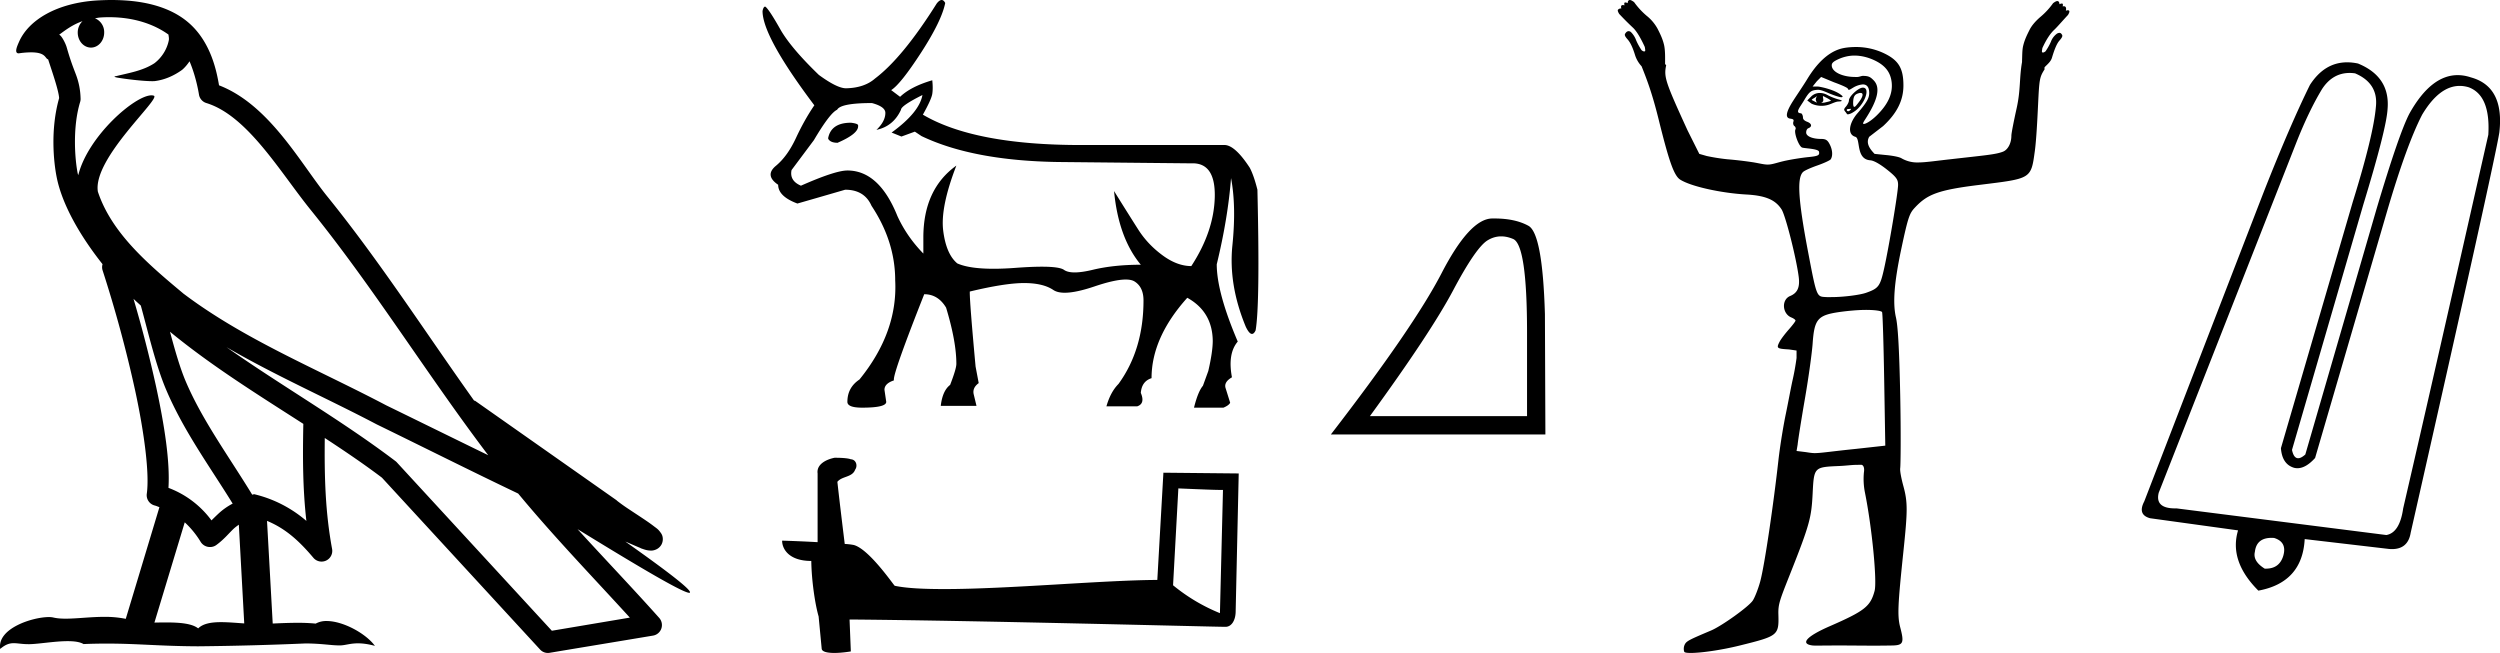 <svg xmlns="http://www.w3.org/2000/svg" width="68.918" height="18"><path d="M3.01.474c.693 0 1.247.2 1.634.479.006.053.02.107.009.16-.05.248-.195.477-.396.63-.316.207-.697.267-1.057.356-.09.01-.019.031.031.04.23.04.707.099.971.099l.052-.001c.278-.032.54-.148.766-.311.079-.067.147-.15.205-.236.147.346.227.713.26.917.018.11.096.2.202.233 1.139.349 2.038 1.91 2.88 2.949 1.729 2.137 3.199 4.526 4.892 6.76-.937-.456-1.87-.916-2.81-1.374-1.92-1.01-3.92-1.816-5.604-3.09l-.008-.008c-.97-.808-1.963-1.66-2.339-2.793-.148-.92 1.757-2.577 1.542-2.646a.207.207 0 0 0-.064-.01c-.458 0-1.753 1.128-2.019 2.202-.003-.014-.01-.03-.014-.045-.073-.356-.154-1.256.068-1.98a.29.29 0 0 0 .01-.103 1.968 1.968 0 0 0-.123-.634c-.063-.17-.139-.344-.26-.765-.031-.108-.142-.328-.208-.345.186-.138.375-.28.645-.375a.434.434 0 0 0-.132.314c0 .23.164.415.365.415.2 0 .364-.186.364-.415V.894a.411.411 0 0 0-.255-.39c.053-.007.096-.019.154-.022.081-.006.16-.008.238-.008zm.67 7.763c.065.065.135.124.202.187.214.78.412 1.64.692 2.305.483 1.145 1.216 2.141 1.84 3.154a1.814 1.814 0 0 0-.385.27 6.831 6.831 0 0 0-.199.193 2.61 2.61 0 0 0-1.186-.897c.045-.723-.108-1.712-.34-2.787a34.903 34.903 0 0 0-.624-2.425zm1.006.908c1.149.945 2.428 1.738 3.676 2.54-.018.91-.018 1.778.084 2.675a3.411 3.411 0 0 0-1.437-.736c-.02 0-.037.012-.057.012-.649-1.063-1.383-2.06-1.837-3.134-.156-.37-.293-.85-.429-1.357zm.407 5.254a2.5 2.5 0 0 1 .44.541.3.3 0 0 0 .257.14.29.29 0 0 0 .17-.053c.215-.156.347-.324.476-.446.047-.045.097-.08.148-.117l.149 2.722c-.213-.014-.435-.035-.637-.035-.264 0-.495.036-.633.172-.169-.134-.497-.164-.89-.164-.102 0-.207.002-.316.004l.836-2.764zM6.25 9.574c1.354.787 2.784 1.414 4.135 2.125a.244.244 0 0 0 .006.003c1.295.631 2.586 1.28 3.894 1.904.984 1.189 2.052 2.295 3.078 3.42l-2.15.362-4.267-4.635a.288.288 0 0 0-.037-.036c-1.499-1.137-3.152-2.082-4.66-3.143zM3.076 0c-.135 0-.273.005-.411.013C1.58.083.792.54.523 1.157c-.04.093-.146.314-.007.314a2.35 2.35 0 0 1 .341-.028c.418 0 .38.172.47.194.09.282.29.846.303 1.068-.244.86-.153 1.763-.064 2.198.15.732.63 1.584 1.261 2.38a.285.285 0 0 0 0 .166 35.3 35.3 0 0 1 .903 3.336c.251 1.168.393 2.277.317 2.823a.294.294 0 0 0 .221.328c.045.011.084.031.127.045l-.928 3.079a2.847 2.847 0 0 0-.593-.055c-.381 0-.756.05-1.064.05-.125 0-.24-.008-.34-.032a.546.546 0 0 0-.125-.012c-.436 0-1.428.306-1.34.879.15-.128.257-.159.375-.159.11 0 .23.027.405.027h.027c.254-.004.697-.083 1.053-.083.18 0 .338.02.438.08.236-.01.45-.013.649-.013.85 0 1.447.07 2.5.075a89.565 89.565 0 0 0 2.974-.079c.45.003.697.054.922.054h.04c.134-.004.265-.057.48-.057.123 0 .273.017.468.07-.25-.341-.877-.685-1.33-.685a.591.591 0 0 0-.302.071 5.081 5.081 0 0 0-.508-.022c-.22 0-.448.01-.678.02l-.157-2.83c.487.203.857.517 1.281 1.021a.295.295 0 0 0 .513-.246c-.192-1.039-.213-2.019-.202-3.06.54.354 1.072.713 1.576 1.094l4.36 4.738a.29.29 0 0 0 .263.09c.95-.159 1.9-.315 2.849-.474a.294.294 0 0 0 .23-.193.298.298 0 0 0-.06-.297c-.741-.83-1.508-1.631-2.25-2.445 1.269.78 2.875 1.755 3.08 1.755.022 0 .027-.013.012-.04-.094-.163-.9-.755-1.775-1.373.14.058.276.12.415.177l.017.01c.103.035.16.059.27.062a.286.286 0 0 0 .108-.016.317.317 0 0 0 .188-.152.32.32 0 0 0 .023-.238c-.017-.05-.038-.077-.054-.098-.061-.085-.103-.109-.162-.154a4.553 4.553 0 0 0-.205-.149c-.153-.105-.336-.223-.493-.328a4.992 4.992 0 0 1-.328-.233.307.307 0 0 0-.028-.025l-3.892-2.736c-.008-.006-.02-.001-.028-.006-1.333-1.869-2.588-3.825-4.046-5.627-.744-.92-1.598-2.528-2.985-3.064-.067-.396-.218-1.127-.755-1.649C4.827.26 4.168.056 3.427.011A5.728 5.728 0 0 0 3.076 0zm20.383 3.383q-.542 0-.628.418v.025q.061.11.258.11.567-.245.567-.455v-.024q0-.05-.197-.074zm1.97-.763q-.086.48-.85 1.034l.271.11.37-.135.184.123q1.416.677 3.755.714l3.67.037.049-.001q.627 0 .61.919-.02.954-.647 1.914-.394 0-.8-.302-.407-.301-.665-.708-.259-.406-.665-1.058.123 1.292.738 2.031-.75 0-1.335.142-.293.07-.488.07-.196 0-.294-.07-.123-.088-.61-.088-.295 0-.726.032-.332.025-.607.025-.668 0-1-.148-.308-.258-.388-.905-.08-.646.363-1.791-.91.652-.91 1.982v.443q-.456-.468-.715-1.034Q24.234 4.7 23.36 4.7q-.332 0-1.28.419-.32-.136-.259-.431l.616-.825q.443-.751.64-.837.099-.185.96-.185.37.099.37.271 0 .234-.246.468.467-.099.677-.554 0-.111.59-.406zm.53-2.62q-.06 0-.136.096-.936 1.49-1.7 2.068-.295.259-.8.27-.246 0-.75-.369-.752-.726-1.047-1.23-.333-.592-.431-.653-.05 0-.074.123 0 .702 1.428 2.598-.27.394-.505.898-.234.505-.554.77-.32.265.062.523 0 .32.53.517.43-.123 1.317-.381.53 0 .726.443.653.985.653 2.056.074 1.428-.985 2.733-.333.222-.333.616 0 .16.407.16.664 0 .664-.16l-.049-.332q0-.173.259-.259v-.025q0-.234.837-2.351.382 0 .603.37.283.935.283 1.55 0 .136-.172.58-.21.16-.258.578h.985l-.074-.308q-.05-.185.135-.32l-.086-.456q-.16-1.736-.16-2.043v-.025q.973-.234 1.496-.234t.806.19q.113.077.316.077.307 0 .823-.175.559-.189.858-.189.159 0 .244.054.246.154.246.523 0 1.354-.69 2.302-.22.222-.332.616h.85q.222-.074.098-.37.025-.32.296-.406 0-1.12.985-2.216.69.382.702 1.182 0 .308-.123.837l-.148.407q-.136.16-.246.603h.812q.148-.062.185-.135l-.123-.394q-.062-.173.172-.308-.123-.653.16-.985-.579-1.354-.579-2.13.308-1.268.394-2.376.148.775.037 1.859-.11 1.083.37 2.24.094.196.17.196.055 0 .1-.097.124-.702.05-3.878-.099-.394-.21-.604-.393-.603-.677-.628H29.8q-2.943 0-4.359-.837.234-.418.259-.572.024-.154 0-.376-.591.173-.887.456l-.246-.185q.258-.16.825-1.034.566-.874.665-1.367Q26.015 0 25.959 0zm6.525 13.464c.65.028 1.007.042 1.16.042h.07l-.084 3.397a4.983 4.983 0 0 1-1.292-.769l.146-2.67zm-9.476-.845c-.217.042-.504.174-.469.433v1.894a36.22 36.22 0 0 0-.978-.042c0 .238.196.56.804.56.007.537.104 1.194.202 1.53l.084.88c0 .098.168.126.35.126.216 0 .454-.042.454-.042l-.035-.88c3.452.027 10.036.202 10.364.202.168 0 .28-.182.28-.433l.084-3.795-2.076-.021-.168 2.956c-1.502.007-4.102.252-5.87.252-.56 0-1.042-.021-1.37-.091-.07-.077-.72-1.02-1.132-1.125a1.813 1.813 0 0 0-.245-.028c-.07-.573-.14-1.146-.203-1.712.126-.161.413-.12.49-.336.077-.105.028-.28-.12-.286-.083-.035-.314-.042-.412-.042zm18.375-6.103q.16 0 .33.072.383.162.383 2.574v2.31h-4.332q1.673-2.297 2.296-3.47.622-1.174.946-1.375.18-.111.377-.111zm-.184-.493h-.07q-.615.014-1.387 1.505-.772 1.492-3.054 4.449h5.914l-.013-3.32q-.065-2.218-.454-2.432-.367-.202-.936-.202zm8.887-3.372c.006 0-.027.04-.03.089 0 .05.038.088.03.088-.005 0-.03-.014-.118-.059-.025-.013-.043-.017.03-.059.065-.037.084-.059.088-.059zm.177 0c.01 0 .02.01.059.03a.84.84 0 0 1 .147.088c.042.01-.116.046-.177.06a.215.215 0 0 1-.045.004c-.024 0-.038-.005-.043-.005-.016 0 .052-.001.059-.059.006-.05-.026-.118 0-.118zm-.089-.088a.335.335 0 0 0-.235.088l-.118.118.118.089a.646.646 0 0 0 .265.059.629.629 0 0 0 .206-.03c.08-.025.197-.086.265-.088.121-.005.138-.026 0-.06a1.63 1.63 0 0 1-.294-.117.431.431 0 0 0-.207-.059zm1.102-.002l.018.002c.09 0 .057.118-.06.265-.06.079-.09.118-.117.118-.027 0-.034-.063-.03-.147.01-.17.06-.205.177-.236a.043.043 0 0 1 .012-.002zM51.019 3c.006 0 .01.001.01.005 0 .011-.033.043-.06.059a.019.019 0 0 1-.01.002l-.019-.002a.03.03 0 0 1-.03-.03c0-.027.034-.03.06-.03.017 0 .037-.004.05-.004zm.334-.584c-.12 0-.383.24-.383.353 0 .046-.046.13-.089.177-.062.07-.048.09 0 .147.025.03.033.06.06.06a.375.375 0 0 0 .147-.06c.3-.174.495-.677.265-.677zm-.236-.884c.203 0 .402.053.59.147.265.134.41.314.441.59.036.318-.107.614-.412.913-.167.163-.305.235-.354.235-.034 0-.03-.025.03-.117.361-.552.434-.892.235-1.09-.084-.084-.13-.118-.294-.118-.04 0-.092.027-.148.03h-.059c-.346 0-.623-.129-.648-.295-.012-.083.026-.127.207-.207.115-.05.267-.088.412-.088zm-.913.59l.353.146c.195.071.373.147.383.177.006.016.011.03.03.03.026 0 .058-.025.118-.06a.615.615 0 0 1 .265-.088c.12 0 .176.086.176.236 0 .135-.057.253-.324.56-.221.255-.295.58-.059.648.154.044.004.618.413.648.11.008.294.124.471.265.262.208.295.275.295.413 0 .203-.25 1.7-.383 2.297-.112.499-.151.555-.5.678-.171.06-.622.118-.944.118l-.101.001-.046-.001c-.267-.017-.263.04-.5-1.208-.284-1.488-.315-2.072-.148-2.239.04-.04.207-.115.383-.177.176-.061.362-.143.383-.176.06-.095.05-.26-.03-.413-.058-.113-.105-.147-.235-.147-.234 0-.413-.071-.413-.177 0-.05.02-.103.06-.118.106-.04.102-.126-.03-.177-.07-.026-.118-.063-.118-.117 0-.05-.026-.117-.059-.118-.17-.01-.022-.167.088-.354.155-.261.202-.281.383-.294.107 0 .262.082.354.117.179.07.265.089.295.089.014 0 .042-.017.029-.03-.182-.18-.637-.265-.678-.265h-.147l.118-.147.118-.118zm1.237 6.421c.24 0 .422.026.442.06.017.028.042.882.059 1.885l.03 1.797-.796.088c-.729.075-.976.118-1.149.118-.09 0-.174-.018-.265-.03l-.236-.029.03-.177c.008-.103.103-.7.206-1.296.103-.596.19-1.253.206-1.473.047-.684.133-.796.737-.884.214-.03.506-.059.736-.059zM44.931 0c-.032 0-.06.026-.06.088a.166.166 0 0 0-.066-.021c-.029 0-.035.026-.022.08a.196.196 0 0 0-.046-.007c-.046 0-.059.03-.042.096a.059.059 0 0 0-.019-.003.107.107 0 0 0-.07.032c-.02.02-.001.066.03.118.166.177.284.29.383.383.099.094.21.28.324.53.01.073.02.108 0 .118a.04.04 0 0 1-.018.004c-.018 0-.04-.01-.07-.033a1.672 1.672 0 0 1-.148-.266.613.613 0 0 0-.147-.235.1.1 0 0 0-.063-.025c-.034 0-.065.022-.084.054-.042.042-.02.089.059.177.077.088.143.234.206.442a.819.819 0 0 0 .176.295c.141.354.285.718.472 1.473.272 1.097.414 1.537.59 1.65.302.194 1.152.375 1.826.412.547.03.807.155.972.412.108.169.403 1.328.471 1.856.039.297-.038.448-.236.53-.245.102-.217.487.03.59.078.032.118.069.118.088 0 .02-.077.122-.177.236-.1.113-.222.269-.265.353-.091.177-.066.186.265.206l.206.03v.206a6.832 6.832 0 0 1-.118.648c-.052.246-.127.65-.176.884-.05.233-.153.817-.207 1.296-.132 1.184-.377 2.871-.5 3.33-.056.206-.15.446-.207.53-.114.17-.855.7-1.149.824-.626.266-.69.292-.736.413-.026.068-.016.151 0 .177.013.02.08.029.177.029.284 0 .85-.08 1.355-.206 1.05-.261 1.077-.275 1.06-.855-.008-.283.035-.39.324-1.119.547-1.377.586-1.558.62-2.21.037-.75.041-.732.765-.765.176-.009.326-.03.442-.03l.121-.002c.013 0 .021 0 .026.002.045.014.08.078.06.206a1.91 1.91 0 0 0 .029.56c.194.967.337 2.441.265 2.71-.115.427-.274.552-1.238.973-.65.284-.82.487-.47.53.022.003.07.003.137.003.134 0 .347-.003.599-.003.294 0 .643.005.982.005.169 0 .335-.002.49-.005.298-.007.316-.085.207-.501-.084-.321-.063-.643.088-2.092.116-1.107.122-1.353 0-1.797-.054-.198-.1-.42-.088-.5.012-.08.021-.98 0-2.004-.028-1.36-.067-1.927-.118-2.15-.09-.392-.052-.943.147-1.886.192-.905.23-.987.383-1.149.336-.356.627-.478 1.768-.618 1.437-.178 1.425-.154 1.532-.943.04-.296.069-.863.088-1.267.034-.696.04-.757.177-.972.007-.012-.002-.016 0-.03.001-.013.003-.015 0-.029.083-.087.173-.154.206-.265.062-.208.128-.383.206-.472.078-.088.1-.135.06-.176a.07.07 0 0 0-.063-.037.142.142 0 0 0-.085.037.48.48 0 0 0-.147.206c-.047.11-.106.203-.148.265-.03.023-.052.034-.07.034a.04.04 0 0 1-.018-.004c-.02-.01-.01-.046 0-.118.114-.25.225-.408.324-.501.099-.094.217-.236.383-.413.031-.052.05-.097.03-.117a.045.045 0 0 0-.034-.012.186.186 0 0 0-.055.012c.018-.072.001-.123-.056-.123-.01 0-.02.002-.032.005.013-.055.007-.08-.022-.08a.166.166 0 0 0-.067.02c0-.062-.027-.088-.059-.088-.03 0-.076.028-.117.06a1.993 1.993 0 0 1-.354.382c-.15.13-.243.25-.295.354-.062.125-.135.265-.176.442-.027.112-.024.274-.03.412-.002.01.002.02 0 .03-.078.442-.036.764-.147 1.266-.08.363-.147.697-.147.766 0 .209-.097.39-.236.442-.202.077-.48.097-1.444.207-.414.046-.69.088-.883.088a.86.86 0 0 1-.472-.118c-.078-.041-.273-.073-.442-.088l-.294-.03c-.149-.153-.242-.306-.148-.471l.383-.295c.383-.354.56-.71.56-1.12 0-.493-.144-.714-.589-.912a1.804 1.804 0 0 0-.707-.148c-.173 0-.343.017-.471.06-.323.106-.62.39-.884.824-.122.2-.299.457-.383.59-.2.31-.235.48-.089.5.081.012.11.024.089.088-.015.048.002.101.03.118.027.017.043.066.029.089-.05.08.082.45.176.5.052.028.455.03.472.118.018.094-.009.12-.295.148-.17.017-.494.066-.707.117-.197.049-.297.089-.412.089-.098 0-.204-.028-.383-.06a10.482 10.482 0 0 0-.737-.087 5.473 5.473 0 0 1-.56-.089l-.206-.059-.324-.648c-.616-1.345-.657-1.472-.589-1.797-.007-.013-.021-.017-.03-.03.001-.186.005-.385-.029-.53-.041-.176-.114-.317-.177-.442a1.182 1.182 0 0 0-.294-.353 2.04 2.04 0 0 1-.354-.383C45.007.028 44.962 0 44.93 0zm19.841 2.011q.073 0 .151.011.639.272.575.91-.064.783-.639 2.635l-1.98 6.787q.032.447.367.543.044.01.088.01.232 0 .487-.282l1.98-6.786q.543-1.853.974-2.683.473-.788 1.032-.788.12 0 .246.037.607.224.543 1.31-1.629 7.202-2.347 10.3-.096.67-.464.734l-5.78-.734h-.041q-.562 0-.454-.432l3.784-9.629q.352-.894.719-1.5.29-.443.76-.443zm-2.15 12.816l.066.002q.367.112.255.495-.107.352-.478.352h-.033q-.335-.208-.271-.464.044-.385.46-.385zm2.083-13.109q-.625 0-1.027.624-.543 1.101-1.262 2.922-.607 1.565-3.305 8.559-.192.367.16.463l2.426.335q-.255.847.56 1.661 1.213-.224 1.277-1.421l2.315.271q.047.005.09.005.444 0 .517-.452Q68.772 4.465 68.9 3.651q.144-1.262-.782-1.517-.188-.063-.367-.063-.735 0-1.326 1.053-.287.543-.91 2.635l-1.964 6.77q-.115.103-.197.103-.123 0-.17-.23l1.964-6.755q.638-2.092.67-2.635.08-.894-.814-1.261-.155-.033-.298-.033z"/></svg>